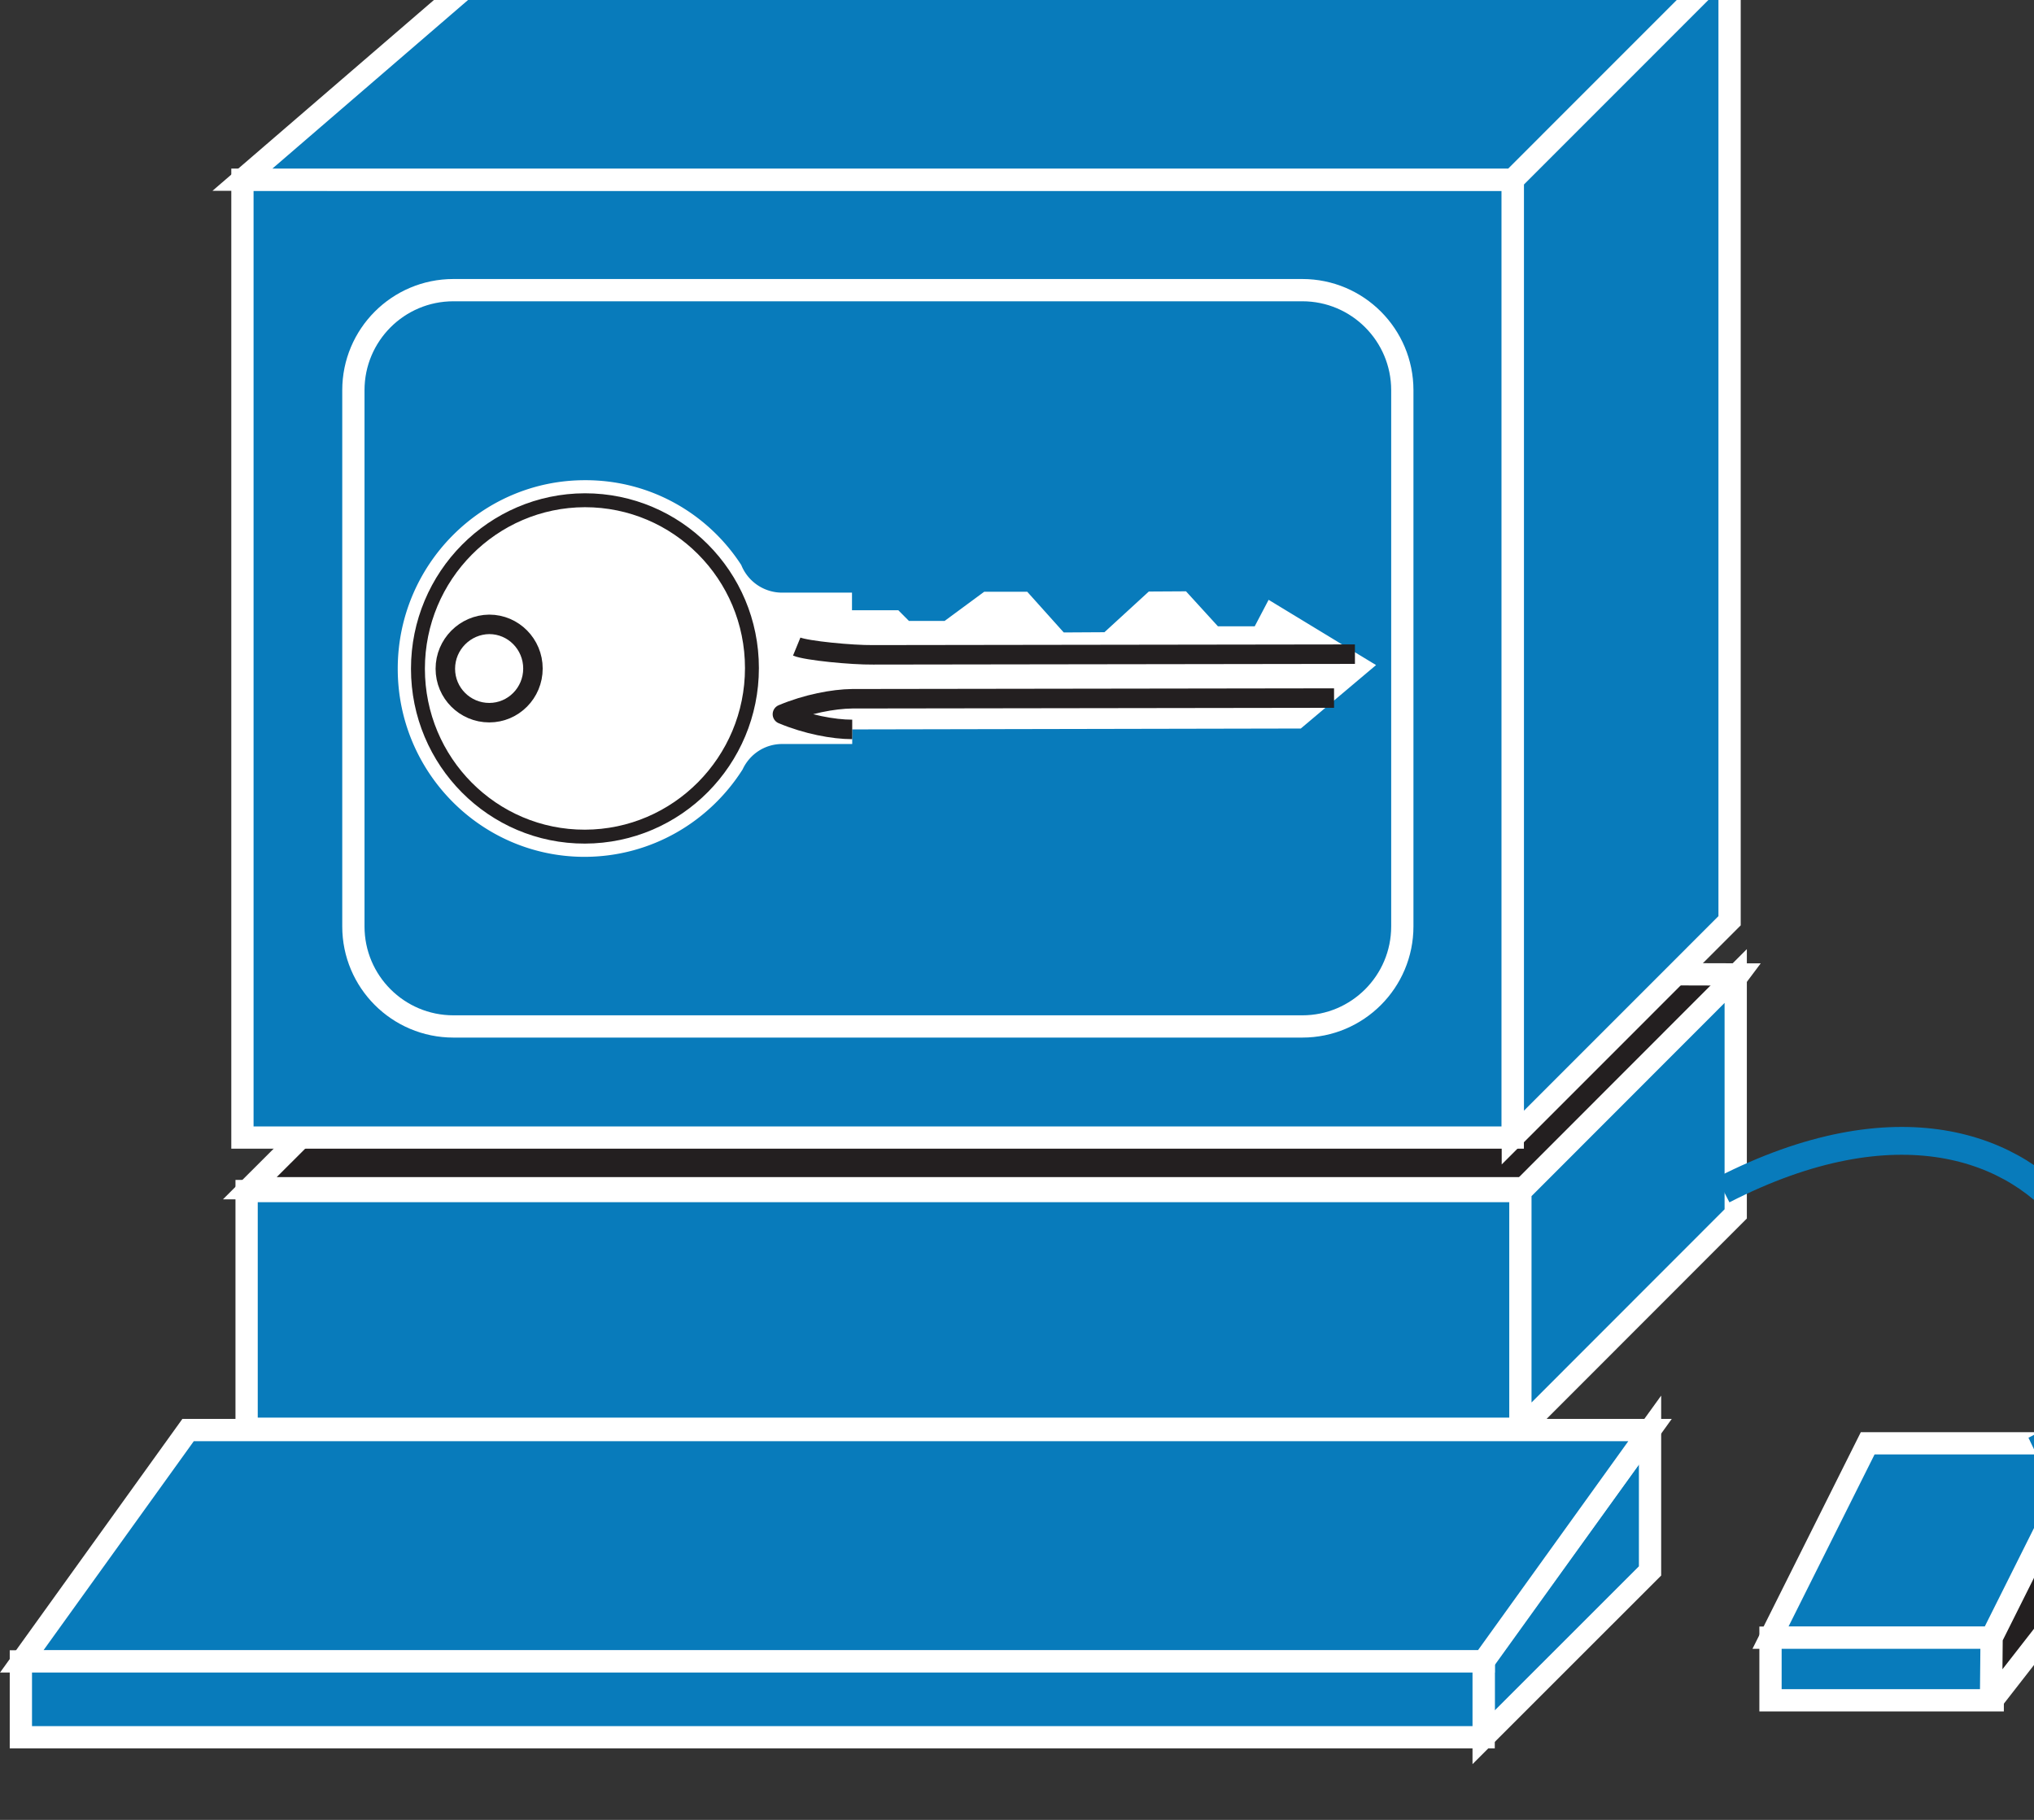 <svg xmlns="http://www.w3.org/2000/svg" viewBox="0 0 47.5 42.5" height="42.5" width="47.5">
    <rect x="0" y="0" width="47.5" height="42.5" fill="#333333" stroke="none"/>
    <defs>
        <clipPath id="a">
            <path d="M0 9v329h380V9H0z"/>
        </clipPath>
    </defs>
    <g clip-path="url(#a)" transform="matrix(.13 0 0 -.13 0 42.5)">
        <path d="M312.301 151.871l-28.781-38.402H44.879l39.101 39.062 228.321-.66" fill="#231f20"/>
        <path d="M312.301 151.871l-28.781-38.402H44.879l39.101 39.062 228.321-.66z" fill="none" stroke="#fff" stroke-width="4"/>
        <path d="M44.3 70.262h229.02v42.699H44.3v-42.7z" fill="#087bbb"/>
        <path d="M44.3 70.262h229.02v42.699H44.3v-42.7z" fill="none" stroke="#fff" stroke-width="4"/>
        <path d="M43.55 122.57h228.2v172.07H43.55V122.57z" fill="#087bbb"/>
        <path d="M43.55 122.57h228.2v172.07H43.55V122.57z" fill="none" stroke="#fff" stroke-width="4"/>
        <path d="M271.762 122.57l38.937 38.95v172.07l-38.937-38.949V122.57" fill="#087bbb"/>
        <path d="M271.762 122.57l38.937 38.95v172.07l-38.937-38.949V122.57z" fill="none" stroke="#fff" stroke-width="4"/>
        <path d="M357.969 32.73l17.461 34.918h-39.918l-17.461-34.917h39.918" fill="#087bbb"/>
        <path d="M357.969 32.73l17.461 34.918h-39.918l-17.461-34.917h39.918z" fill="none" stroke="#fff" stroke-width="4"/>
        <path d="M318.051 21.48h39.918v11.25h-39.918V21.48z" fill="#087bbb"/>
        <path d="M318.051 21.48h39.918v11.25h-39.918V21.48z" fill="none" stroke="#fff" stroke-width="4"/>
        <path d="M357.66 21.16l.11 11.57 17.46 34.918-.07-24.027-17.5-22.46" fill="#231f20"/>
        <path d="M357.66 21.16l.11 11.57 17.46 34.918-.07-24.027-17.5-22.46z" fill="none" stroke="#fff" stroke-width="4"/>
        <path d="M273.121 70.148v42.731l38.68 38.711v-42.731l-38.68-38.71" fill="#087bbb"/>
        <path d="M273.121 70.148v42.731l38.68 38.711v-42.731l-38.68-38.71z" fill="none" stroke="#fff" stroke-width="4"/>
        <path d="M81.45 274.801h152.499c9.922 0 17.961-8.051 17.961-17.973V160.5c0-9.922-8.039-17.969-17.961-17.969h-152.5c-9.93 0-17.968 8.047-17.968 17.969v96.328c0 9.922 8.039 17.973 17.968 17.973" fill="#087bbb"/>
        <path d="M81.45 274.801h152.499c9.922 0 17.961-8.051 17.961-17.973V160.5c0-9.922-8.039-17.969-17.961-17.969h-152.5c-9.93 0-17.968 8.047-17.968 17.969v96.328c0 9.922 8.039 17.973 17.968 17.973z" fill="none" stroke="#fff" stroke-width="4"/>
        <path d="M310.699 333.59H88.75l-45.2-38.949h228.212l38.937 38.949" fill="#087bbb"/>
        <path d="M310.699 333.59H88.75l-45.2-38.949h228.212l38.937 38.949z" fill="none" stroke="#fff" stroke-width="4"/>
        <path d="M266.52 14.84v13.82l29.89 41.371V44.72l-29.89-29.88" fill="#087bbb"/>
        <path d="M266.52 14.84v13.82l29.89 41.371V44.72l-29.89-29.88z" fill="none" stroke="#fff" stroke-width="4"/>
        <path d="M266.52 28.469H3.91L33.79 70.03h262.62L266.52 28.47" fill="#087bbb"/>
        <path d="M266.52 28.469H3.91L33.79 70.03h262.62L266.52 28.47z" fill="none" stroke="#fff" stroke-width="4"/>
        <path d="M3.75 14.84h262.77v13.629H3.75v-13.63z" fill="#087bbb"/>
        <path d="M3.75 14.84h262.77v13.629H3.75v-13.63z" fill="none" stroke="#fff" stroke-width="4"/>
        <path d="M365.469 66.398c31.211 15 6.25 78.633-55.938 46.762" fill="none" stroke="#087bbb" stroke-width="5"/>
        <path d="M153.051 217.301h8.32l1.91-1.922h6.41l7.11 5.242h7.73l6.559-7.312 7.308.043 7.973 7.308 6.68.039 5.738-6.289h6.602l2.5 4.762 19.3-11.723-13.519-11.398-80.582-.16v-2.621h-12.578c-3.172 0-5.864-1.872-7.114-4.571-5.976-9.41-16.41-15.66-28.32-15.699-18.558-.039-33.629 15.121-33.629 33.789 0 18.672 15.07 33.871 33.629 33.871 11.762.039 22.113-6.019 28.082-15.238a7.904 7.904 0 0 1 7.352-4.961h12.539v-3.16" fill="#fff"/>
        <path d="M239.648 201.52l-86.558-.122c-3.399-.039-8.168-.937-12.539-2.777 4.371-1.832 9.14-2.73 12.539-2.73M243.398 209.41l-86.558-.121c-3.871-.039-11.918.742-13.719 1.481" fill="none" stroke="#231f20" stroke-width="3.5" stroke-linejoin="round"/>
        <path d="M105.078 176.629c16.563.043 30 13.601 30 30.281s-13.437 30.149-30 30.149c-16.558-.039-30-13.59-30-30.27s13.442-30.199 30-30.16" fill="#fff"/>
        <path d="M105.078 176.629c16.563.043 30 13.601 30 30.281s-13.437 30.149-30 30.149c-16.558-.039-30-13.59-30-30.27s13.442-30.199 30-30.16z" fill="none" stroke="#231f20" stroke-width="2.5" stroke-linejoin="round"/>
        <path d="M87.89 198.898c4.34 0 7.848 3.551 7.848 7.93 0 4.371-3.507 7.934-7.847 7.934-4.34-.043-7.891-3.602-7.891-7.973 0-4.379 3.55-7.891 7.89-7.891" fill="#fff"/>
        <path d="M87.89 198.898c4.34 0 7.848 3.551 7.848 7.93 0 4.371-3.507 7.934-7.847 7.934-4.34-.043-7.891-3.602-7.891-7.973 0-4.379 3.55-7.891 7.89-7.891z" fill="none" stroke="#231f20" stroke-width="3.5" stroke-linejoin="round"/>
    </g>
</svg>
